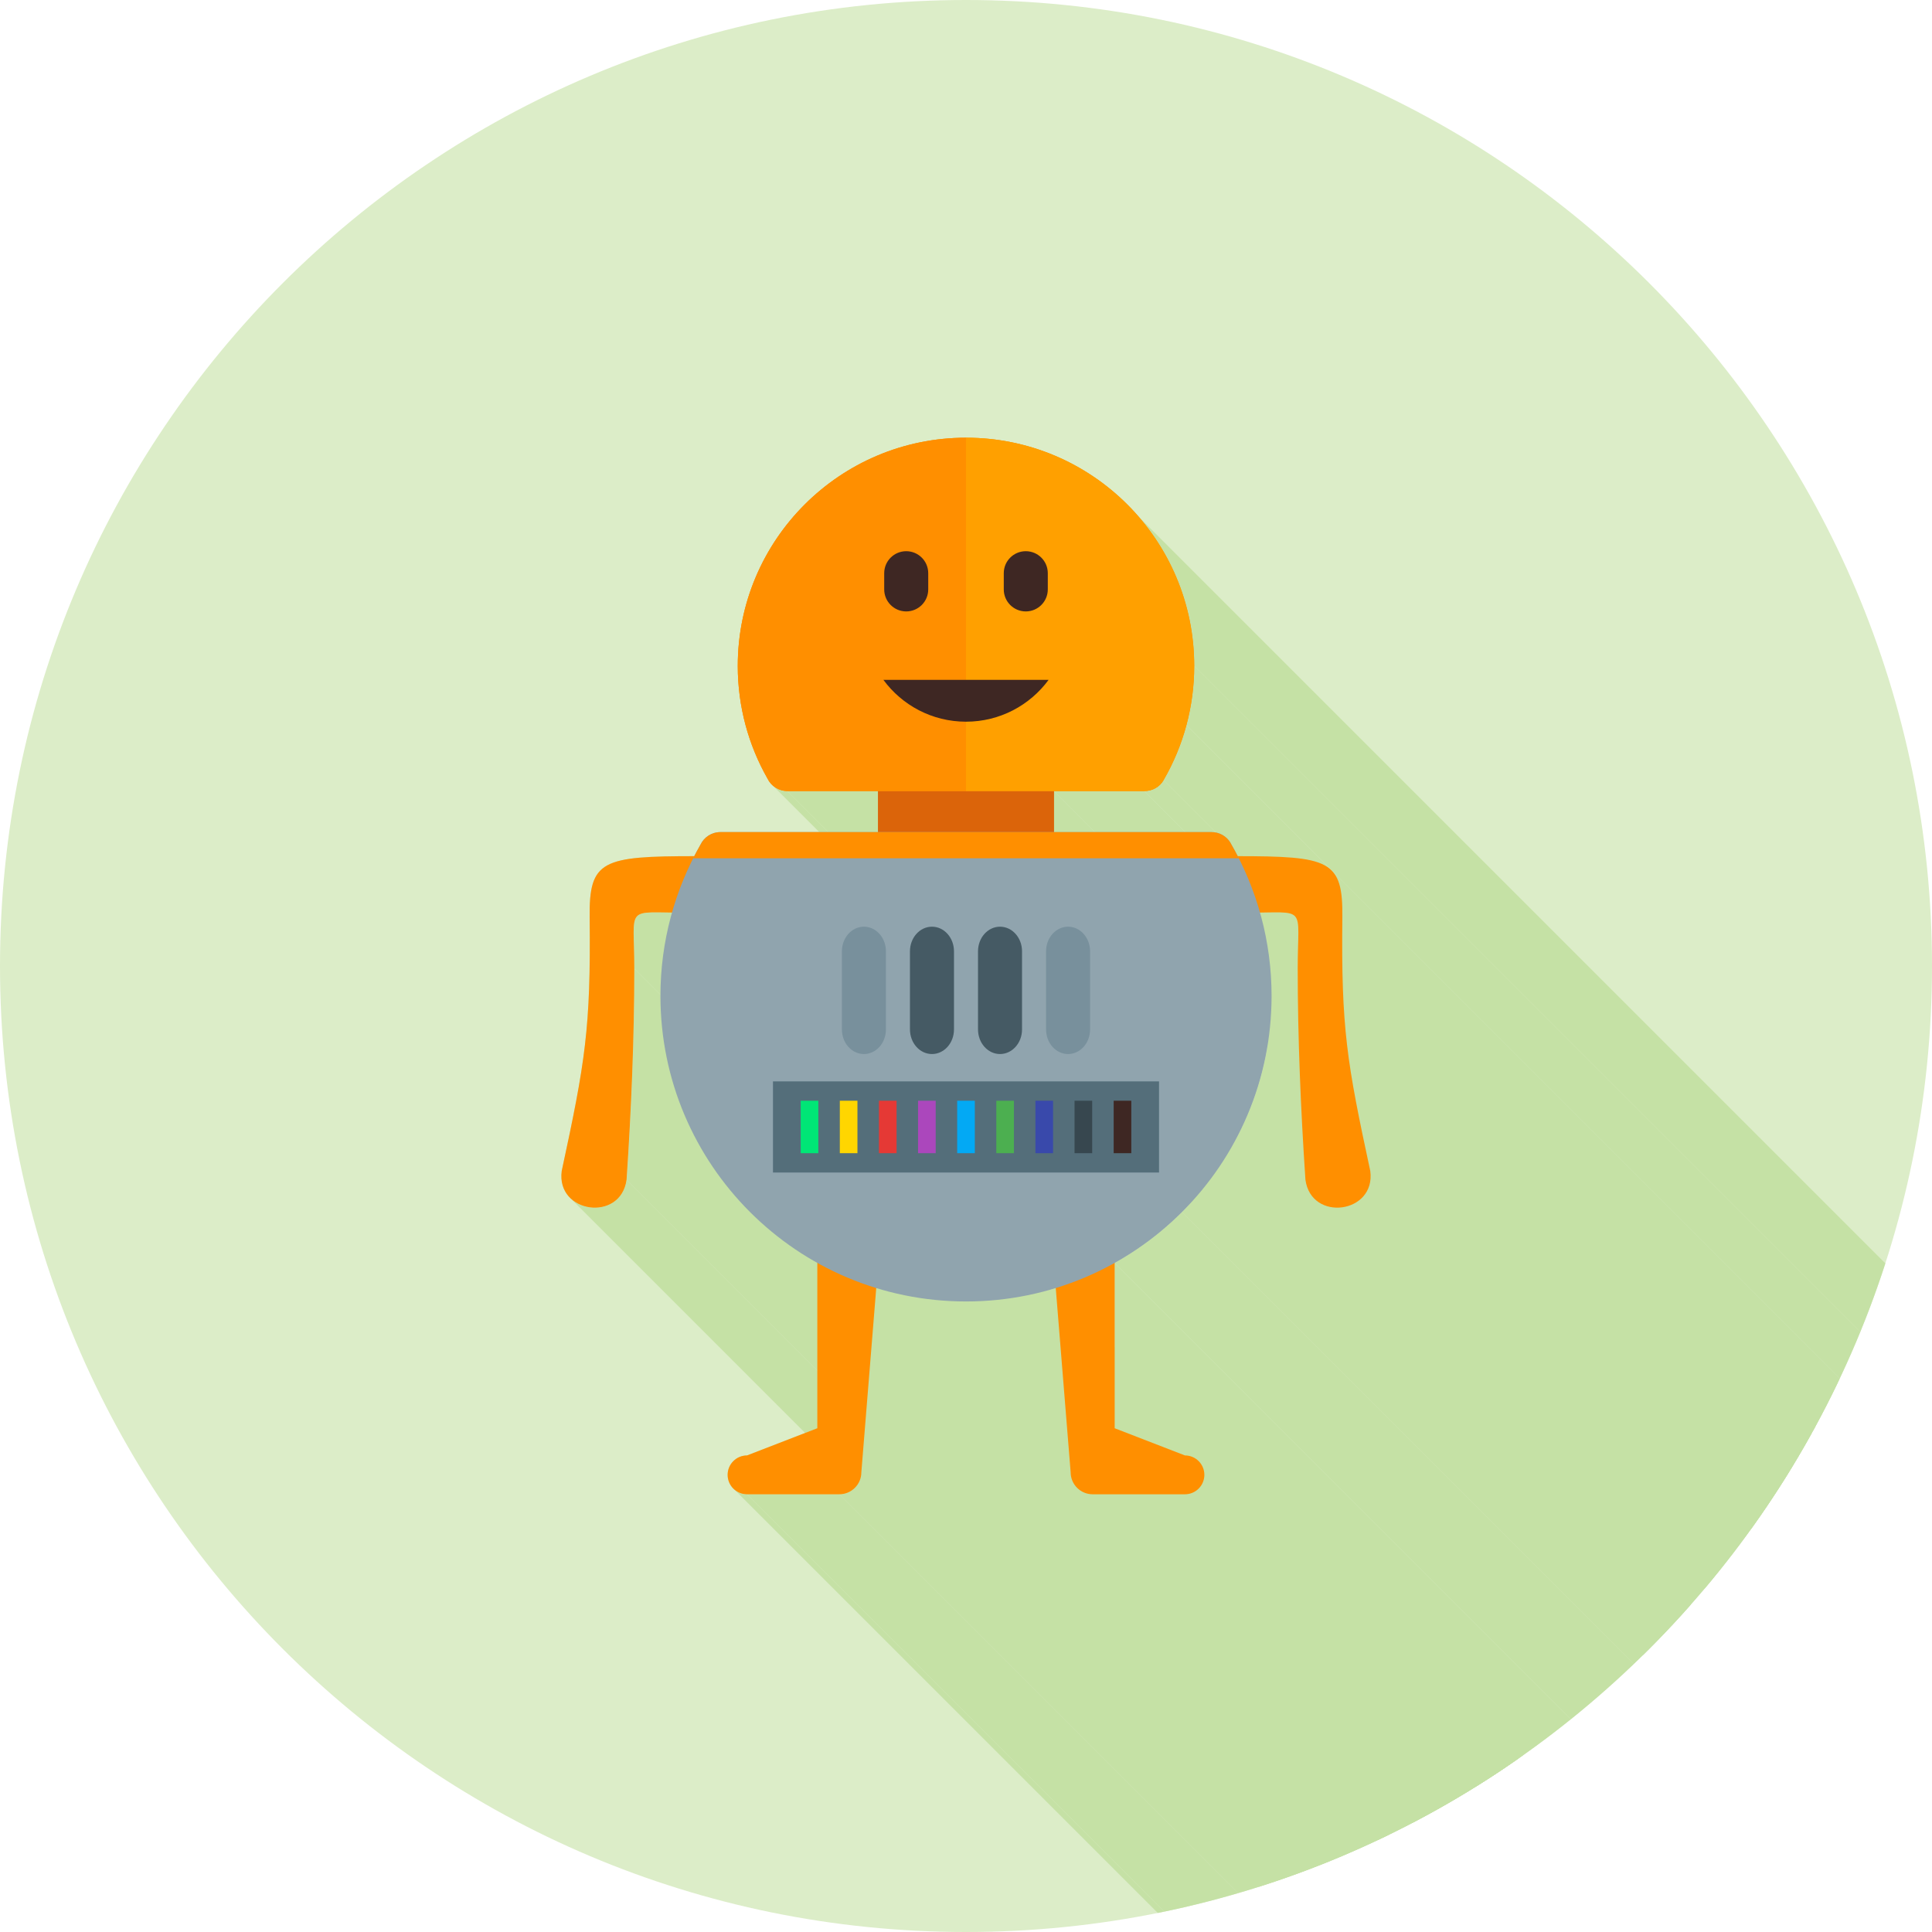 <?xml version="1.0" encoding="UTF-8"?>
<!DOCTYPE svg PUBLIC "-//W3C//DTD SVG 1.1//EN" "http://www.w3.org/Graphics/SVG/1.1/DTD/svg11.dtd">
<!-- Creator: CorelDRAW -->
<svg xmlns="http://www.w3.org/2000/svg" xml:space="preserve" width="2048px" height="2048px" style="shape-rendering:geometricPrecision; text-rendering:geometricPrecision; image-rendering:optimizeQuality; fill-rule:evenodd; clip-rule:evenodd"
viewBox="0 0 2048 2048"
 xmlns:xlink="http://www.w3.org/1999/xlink">
 <defs>
  <style type="text/css">
   <![CDATA[
    .fil2 {fill:none}
    .fil12 {fill:#00E676}
    .fil16 {fill:#03A9F4}
    .fil19 {fill:#37474F}
    .fil18 {fill:#3949AB}
    .fil6 {fill:#3E2723}
    .fil17 {fill:#4CAF50}
    .fil11 {fill:#546E7A}
    .fil15 {fill:#AB47BC}
    .fil1 {fill:#C5E1A5}
    .fil0 {fill:#DCEDC8}
    .fil14 {fill:#E53935}
    .fil4 {fill:#FF8F00}
    .fil5 {fill:#FFA000}
    .fil13 {fill:#FFD600}
    .fil9 {fill:#455A64;fill-rule:nonzero}
    .fil10 {fill:#78909C;fill-rule:nonzero}
    .fil8 {fill:#90A4AE;fill-rule:nonzero}
    .fil3 {fill:#DB640A;fill-rule:nonzero}
    .fil7 {fill:#FF8F00;fill-rule:nonzero}
   ]]>
  </style>
   <clipPath id="id0">
    <path d="M1024 -0.001c565.539,0 1024,458.462 1024,1024 0,565.539 -458.462,1024 -1024,1024 -565.539,0 -1024,-458.462 -1024,-1024 0,-565.539 458.462,-1024 1024,-1024z"/>
   </clipPath>
 </defs>
 <g id="Layer_x0020_1">
  <path class="fil0" d="M1024 -0.001c565.539,0 1024,458.462 1024,1024 0,565.539 -458.462,1024 -1024,1024 -565.539,0 -1024,-458.462 -1024,-1024 0,-565.539 458.462,-1024 1024,-1024z"/>
  <g style="clip-path:url(#id0)">
   <g id="_289347056">
    <g>
     <polygon id="_2909658001" class="fil1" points="1206.94,547.608 2342.82,1683.49 2346.57,1687.93 2350.21,1692.45 2353.75,1697.07 2357.18,1701.77 2360.5,1706.55 2363.7,1711.42 2366.79,1716.37 2369.76,1721.39 2372.62,1726.5 2375.35,1731.68 2377.96,1736.93 2380.44,1742.25 2382.8,1747.65 2385.03,1753.11 2387.13,1758.63 2389.1,1764.22 2390.94,1769.87 2392.64,1775.59 2394.2,1781.36 2395.62,1787.18 2396.9,1793.06 2398.04,1798.99 2399.03,1804.97 2399.87,1811 2400.57,1817.08 2401.11,1823.2 2401.5,1829.37 2401.74,1835.57 2401.82,1841.82 1265.93,705.935 1265.86,699.69 1265.62,693.485 1265.23,687.321 1264.69,681.199 1263.99,675.122 1263.15,669.091 1262.16,663.109 1261.02,657.178 1259.74,651.298 1258.32,645.473 1256.76,639.704 1255.06,633.993 1253.22,628.341 1251.25,622.752 1249.15,617.226 1246.92,611.765 1244.56,606.373 1242.08,601.048 1239.47,595.796 1236.73,590.617 1233.88,585.512 1230.91,580.485 1227.82,575.536 1224.62,570.669 1221.3,565.884 1217.87,561.184 1214.33,556.569 1210.69,552.044 "/>
     <polygon id="_290966280" class="fil1" points="1265.93,705.935 2401.82,1841.82 2401.81,1843.84 2401.78,1845.86 2401.74,1847.87 2401.68,1849.88 2401.61,1851.89 2401.52,1853.9 2401.41,1855.9 2401.28,1857.89 2401.14,1859.89 2400.99,1861.87 2400.82,1863.86 2400.63,1865.84 2400.42,1867.81 2400.2,1869.79 2399.97,1871.75 2399.71,1873.72 2399.44,1875.68 2399.16,1877.63 2398.86,1879.58 2398.55,1881.52 2398.22,1883.47 2397.87,1885.4 2397.51,1887.33 2397.13,1889.26 2396.74,1891.18 2396.34,1893.09 2395.91,1895 2395.48,1896.91 2395.03,1898.81 2394.56,1900.7 2394.08,1902.59 2393.58,1904.48 1257.7,768.595 1258.2,766.711 1258.68,764.821 1259.14,762.927 1259.6,761.026 1260.03,759.121 1260.45,757.211 1260.86,755.295 1261.25,753.375 1261.63,751.449 1261.99,749.519 1262.34,747.583 1262.67,745.642 1262.98,743.698 1263.28,741.748 1263.56,739.793 1263.83,737.835 1264.08,735.872 1264.32,733.905 1264.54,731.932 1264.75,729.956 1264.93,727.977 1265.11,725.992 1265.26,724.003 1265.4,722.011 1265.53,720.015 1265.63,718.014 1265.73,716.01 1265.8,714.002 1265.86,711.99 1265.9,709.975 1265.93,707.957 "/>
     <polygon id="_290966232" class="fil1" points="1257.7,768.595 2393.58,1904.48 2393.06,1906.4 2392.52,1908.33 2391.96,1910.24 2391.39,1912.15 2390.8,1914.05 2390.2,1915.95 2389.58,1917.84 2388.95,1919.72 2388.3,1921.6 2387.64,1923.47 2386.96,1925.33 2386.27,1927.19 2385.56,1929.04 2384.84,1930.88 2384.1,1932.72 2383.35,1934.55 2382.58,1936.37 2381.8,1938.18 2381,1939.99 2380.19,1941.79 2379.37,1943.58 2378.53,1945.36 2377.68,1947.14 2376.81,1948.91 2375.93,1950.67 2375.04,1952.42 2374.13,1954.17 2373.21,1955.91 2372.27,1957.64 2371.32,1959.36 2370.36,1961.07 2369.38,1962.78 1233.5,826.893 1234.47,825.188 1235.44,823.475 1236.39,821.754 1237.32,820.023 1238.25,818.286 1239.16,816.542 1240.05,814.788 1240.93,813.027 1241.8,811.257 1242.65,809.481 1243.49,807.696 1244.31,805.905 1245.12,804.106 1245.92,802.299 1246.7,800.484 1247.47,798.663 1248.22,796.835 1248.96,794.999 1249.68,793.157 1250.39,791.307 1251.08,789.451 1251.76,787.587 1252.42,785.717 1253.07,783.84 1253.7,781.957 1254.32,780.067 1254.92,778.171 1255.51,776.268 1256.08,774.358 1256.64,772.444 1257.18,770.522 "/>
     <polygon id="_290966448" class="fil1" points="1233.55,826.92 2369.43,1962.8 2368.57,1964.18 2367.63,1965.48 2366.61,1966.7 2365.52,1967.83 2364.38,1968.88 2363.17,1969.84 2361.91,1970.71 2360.59,1971.5 2359.24,1972.2 2357.84,1972.8 2356.41,1973.32 2354.95,1973.74 2353.47,1974.06 2351.97,1974.29 2350.45,1974.42 2348.92,1974.45 1213.04,838.57 1214.57,838.538 1216.09,838.409 1217.59,838.181 1219.07,837.856 1220.53,837.435 1221.96,836.922 1223.36,836.316 1224.71,835.619 1226.02,834.832 1227.29,833.956 1228.5,832.993 1229.64,831.946 1230.73,830.813 1231.74,829.596 1232.68,828.298 "/>
     <polygon id="_290967216" class="fil1" points="1213.04,838.57 2348.92,1974.45 2253.22,1974.45 1117.33,838.57 "/>
     <polygon id="_290967120" class="fil1" points="1117.33,838.57 2253.22,1974.45 2253.22,2017.96 1117.33,882.075 "/>
     <polygon id="_290966880" class="fil1" points="1301.74,889.838 2437.62,2025.72 2438.63,2026.94 2439.57,2028.23 2440.43,2029.61 1304.55,893.725 1303.69,892.35 1302.75,891.053 "/>
     <polygon id="_290966712" class="fil1" points="1304.55,893.725 2440.43,2029.61 2440.39,2029.64 1304.5,893.754 "/>
     <polygon id="_290966496" class="fil1" points="1304.5,893.754 2440.39,2029.64 2440.88,2030.49 2441.37,2031.34 2441.85,2032.2 2442.34,2033.05 2442.82,2033.91 2443.3,2034.77 2443.77,2035.64 2444.24,2036.5 2444.72,2037.36 2445.18,2038.23 2445.65,2039.1 2446.11,2039.97 2446.57,2040.84 2447.03,2041.71 2447.49,2042.58 2447.94,2043.46 1312.06,907.576 1311.61,906.701 1311.15,905.827 1310.69,904.954 1310.23,904.084 1309.77,903.214 1309.3,902.346 1308.83,901.481 1308.36,900.616 1307.89,899.753 1307.41,898.892 1306.94,898.031 1306.45,897.172 1305.97,896.316 1305.49,895.461 1305,894.607 "/>
     <polygon id="_290966976" class="fil1" points="1411.96,923.148 2547.84,2059.03 2549.83,2061.34 2551.58,2063.86 2553.11,2066.61 2554.43,2069.59 2555.54,2072.81 2556.47,2076.29 2557.23,2080.03 2557.82,2084.04 2558.27,2088.33 2558.58,2092.91 2558.77,2097.8 2558.85,2102.99 2558.83,2108.5 1422.95,972.615 1422.97,967.104 1422.89,961.913 1422.7,957.03 1422.39,952.448 1421.94,948.155 1421.35,944.146 1420.59,940.406 1419.66,936.929 1418.55,933.706 1417.23,930.725 1415.7,927.977 1413.95,925.455 "/>
     <polygon id="_290967096" class="fil1" points="1372.38,970.918 2508.26,2106.8 2507.14,2105.9 2505.84,2105.15 2504.35,2104.53 2502.65,2104.04 2500.73,2103.66 2498.58,2103.38 2496.19,2103.19 2493.54,2103.07 2490.62,2103.01 2487.42,2103.01 2483.93,2103.05 2480.13,2103.11 2476.01,2103.18 2471.56,2103.26 1335.68,967.374 1340.13,967.299 1344.24,967.224 1348.04,967.163 1351.54,967.129 1354.74,967.132 1357.66,967.187 1360.31,967.303 1362.7,967.495 1364.85,967.775 1366.77,968.155 1368.47,968.646 1369.96,969.263 1371.26,970.015 "/>
     <polygon id="_290966616" class="fil1" points="930.666,838.57 2066.55,1974.45 1970.53,1974.45 834.65,838.57 "/>
     <polygon id="_290966664" class="fil1" points="1335.68,967.374 2471.56,2103.26 2471.72,2103.81 2471.87,2104.36 2472.02,2104.91 2472.18,2105.47 2472.33,2106.02 2472.48,2106.57 2472.63,2107.13 2472.78,2107.68 1336.9,971.798 1336.75,971.244 1336.6,970.69 1336.45,970.136 1336.3,969.583 1336.14,969.03 1335.99,968.478 1335.83,967.926 "/>
     <polygon id="_290966760" class="fil1" points="1336.9,971.798 2472.78,2107.68 2473.44,2110.2 2474.09,2112.73 2474.71,2115.26 2475.31,2117.8 2475.9,2120.35 2476.46,2122.91 2477.01,2125.47 2477.53,2128.04 2478.03,2130.62 2478.52,2133.2 2478.98,2135.79 2479.42,2138.39 2479.84,2141 2480.24,2143.61 2480.62,2146.22 2480.98,2148.84 2481.32,2151.47 2481.63,2154.11 2481.93,2156.75 2482.2,2159.4 2482.45,2162.05 2482.68,2164.71 2482.89,2167.37 2483.08,2170.04 2483.25,2172.71 2483.39,2175.39 2483.51,2178.08 2483.61,2180.77 2483.69,2183.46 2483.75,2186.16 2483.78,2188.87 2483.79,2191.58 1347.91,1055.7 1347.9,1052.99 1347.87,1050.28 1347.81,1047.58 1347.73,1044.89 1347.63,1042.2 1347.51,1039.51 1347.37,1036.83 1347.2,1034.16 1347.01,1031.49 1346.8,1028.82 1346.57,1026.16 1346.32,1023.51 1346.05,1020.87 1345.75,1018.23 1345.43,1015.59 1345.1,1012.96 1344.74,1010.34 1344.36,1007.72 1343.96,1005.11 1343.54,1002.51 1343.1,999.913 1342.63,997.321 1342.15,994.738 1341.65,992.161 1341.13,989.591 1340.58,987.027 1340.02,984.471 1339.43,981.922 1338.83,979.379 1338.2,976.844 1337.56,974.317 "/>
     <polygon id="_290967360" class="fil1" points="834.65,838.57 1970.53,1974.45 1968.81,1974.39 1967.12,1974.21 1965.47,1973.9 1963.87,1973.49 1962.31,1972.96 1960.8,1972.33 1959.35,1971.6 1957.95,1970.78 1956.63,1969.86 1955.37,1968.85 1954.18,1967.76 818.299,831.882 819.485,832.971 820.745,833.976 822.073,834.894 823.465,835.719 824.918,836.449 826.426,837.08 827.985,837.604 829.593,838.021 831.242,838.323 832.929,838.508 "/>
     <polygon id="_290967792" class="fil1" points="1347.91,1055.7 2483.79,2191.58 2483.69,2199.94 2483.37,2208.25 2482.85,2216.5 2482.12,2224.7 2481.19,2232.83 2480.06,2240.91 2478.73,2248.92 2477.21,2256.86 2475.5,2264.73 2473.59,2272.53 2471.5,2280.25 2469.23,2287.9 2466.77,2295.46 2464.14,2302.95 2461.32,2310.35 2458.34,2317.66 2455.18,2324.88 2451.85,2332.01 2448.36,2339.04 2444.7,2345.97 2440.88,2352.8 2436.9,2359.54 2432.76,2366.16 2428.47,2372.68 2424.03,2379.08 2419.44,2385.38 2414.7,2391.56 2409.82,2397.61 2404.8,2403.55 2399.64,2409.37 2394.35,2415.06 2388.92,2420.62 1253.04,1284.73 1258.47,1279.17 1263.76,1273.49 1268.92,1267.67 1273.94,1261.73 1278.82,1255.67 1283.56,1249.5 1288.15,1243.2 1292.59,1236.8 1296.88,1230.28 1301.02,1223.65 1305,1216.92 1308.81,1210.09 1312.47,1203.16 1315.97,1196.12 1319.3,1189 1322.46,1181.78 1325.44,1174.46 1328.25,1167.07 1330.89,1159.58 1333.35,1152.02 1335.62,1144.37 1337.71,1136.65 1339.62,1128.85 1341.33,1120.97 1342.85,1113.03 1344.18,1105.02 1345.31,1096.95 1346.24,1088.81 1346.97,1080.62 1347.49,1072.36 1347.8,1064.06 "/>
     <polygon id="_290967864" class="fil1" points="1253.04,1284.73 2388.92,2420.62 2386.93,2422.59 2384.92,2424.54 2382.9,2426.48 2380.86,2428.4 2378.81,2430.3 2376.73,2432.19 2374.65,2434.06 2372.54,2435.91 2370.42,2437.74 2368.28,2439.55 2366.13,2441.35 2363.96,2443.12 2361.78,2444.88 2359.58,2446.62 2357.37,2448.34 2355.14,2450.04 2352.89,2451.73 2350.63,2453.39 2348.36,2455.04 2346.07,2456.66 2343.76,2458.27 2341.44,2459.86 2339.11,2461.42 2336.76,2462.97 2334.4,2464.5 2332.03,2466.01 2329.64,2467.49 2327.23,2468.96 2324.82,2470.41 2322.39,2471.84 2319.94,2473.24 2317.48,2474.63 1181.6,1338.74 1184.06,1337.36 1186.5,1335.95 1188.94,1334.53 1191.35,1333.08 1193.76,1331.61 1196.14,1330.12 1198.52,1328.62 1200.88,1327.09 1203.23,1325.54 1205.56,1323.97 1207.88,1322.39 1210.19,1320.78 1212.47,1319.15 1214.75,1317.51 1217.01,1315.84 1219.25,1314.16 1221.48,1312.46 1223.7,1310.74 1225.9,1309 1228.08,1307.24 1230.25,1305.46 1232.4,1303.67 1234.54,1301.85 1236.66,1300.02 1238.76,1298.17 1240.85,1296.31 1242.92,1294.42 1244.98,1292.52 1247.02,1290.6 1249.04,1288.66 1251.05,1286.71 "/>
     <polygon id="_290967720" class="fil1" points="712.321,967.374 1848.2,2103.26 1843.75,2103.18 1839.64,2103.11 1835.84,2103.05 1832.34,2103.01 1829.14,2103.01 1826.23,2103.07 1823.58,2103.19 1821.18,2103.38 1819.03,2103.66 1817.11,2104.04 1815.41,2104.53 1813.92,2105.15 1812.62,2105.9 1811.5,2106.8 1810.55,2107.86 1809.76,2109.1 1809.11,2110.52 1808.6,2112.15 1808.2,2113.98 1807.91,2116.03 1807.72,2118.32 1807.6,2120.86 1807.56,2123.66 1807.58,2126.73 1807.63,2130.09 1807.73,2133.74 1807.84,2137.7 1807.96,2141.98 1808.07,2146.6 1808.17,2151.56 1808.24,2156.88 1808.26,2162.57 672.381,1026.69 672.356,1021 672.289,1015.68 672.191,1010.72 672.077,1006.1 671.958,1001.82 671.846,997.856 671.754,994.204 671.695,990.849 671.68,987.778 671.723,984.98 671.836,982.442 672.03,980.152 672.319,978.096 672.716,976.263 673.232,974.642 673.88,973.218 674.672,971.981 675.621,970.918 676.738,970.015 678.037,969.263 679.531,968.646 681.231,968.155 683.15,967.775 685.3,967.495 687.694,967.303 690.344,967.187 693.263,967.132 696.462,967.129 699.956,967.163 703.756,967.224 707.873,967.299 "/>
     <polygon id="_290967552" class="fil1" points="672.381,1026.69 1808.26,2162.57 1808.25,2169.45 1808.23,2176.35 1808.18,2183.26 1808.11,2190.18 1808.03,2197.12 1807.93,2204.08 1807.82,2211.04 1807.68,2218.02 1807.53,2225 1807.37,2232 1807.18,2239 1806.99,2246.02 1806.77,2253.03 1806.54,2260.06 1806.3,2267.09 1806.04,2274.12 1805.76,2281.16 1805.47,2288.19 1805.17,2295.23 1804.85,2302.27 1804.53,2309.31 1804.18,2316.35 1803.82,2323.38 1803.46,2330.41 1803.07,2337.44 1802.68,2344.46 1802.27,2351.47 1801.86,2358.48 1801.43,2365.48 1800.99,2372.46 1800.54,2379.44 1800.07,2386.41 664.192,1250.53 664.654,1243.56 665.105,1236.58 665.546,1229.59 665.976,1222.59 666.393,1215.59 666.799,1208.57 667.192,1201.55 667.575,1194.53 667.943,1187.5 668.3,1180.46 668.644,1173.43 668.973,1166.39 669.29,1159.35 669.592,1152.31 669.882,1145.27 670.156,1138.24 670.415,1131.2 670.66,1124.18 670.89,1117.15 671.104,1110.13 671.302,1103.12 671.486,1096.12 671.652,1089.12 671.802,1082.13 671.936,1075.16 672.052,1068.19 672.152,1061.24 672.233,1054.3 672.297,1047.38 672.344,1040.46 672.371,1033.57 "/>
     <polygon id="_290967840" class="fil1" points="1119.15,1365.41 2255.03,2501.29 2252.2,2502.14 2249.37,2502.97 2246.52,2503.77 2243.66,2504.55 2240.79,2505.3 2237.91,2506.03 2235.02,2506.73 2232.12,2507.4 2229.22,2508.05 2226.3,2508.67 2223.37,2509.27 2220.43,2509.84 2217.48,2510.38 2214.53,2510.9 2211.56,2511.39 2208.59,2511.85 2205.61,2512.29 2202.61,2512.7 2199.61,2513.08 2196.6,2513.43 2193.59,2513.76 2190.56,2514.06 2187.53,2514.33 2184.48,2514.57 2181.44,2514.78 2178.38,2514.97 2175.31,2515.13 2172.24,2515.26 2169.16,2515.36 2166.08,2515.43 2162.98,2515.48 2159.88,2515.49 1024,1379.61 1027.1,1379.59 1030.19,1379.55 1033.28,1379.48 1036.36,1379.38 1039.43,1379.25 1042.5,1379.09 1045.56,1378.9 1048.6,1378.69 1051.65,1378.44 1054.68,1378.17 1057.71,1377.88 1060.72,1377.55 1063.73,1377.19 1066.73,1376.81 1069.72,1376.4 1072.71,1375.97 1075.68,1375.51 1078.65,1375.02 1081.6,1374.5 1084.55,1373.96 1087.49,1373.39 1090.42,1372.79 1093.33,1372.17 1096.24,1371.52 1099.14,1370.85 1102.03,1370.15 1104.91,1369.42 1107.78,1368.67 1110.64,1367.89 1113.48,1367.09 1116.32,1366.26 "/>
     <polygon id="_290967600" class="fil1" points="1024,1379.61 2159.88,2515.49 2156.78,2515.48 2153.69,2515.43 2150.6,2515.36 2147.52,2515.26 2144.45,2515.13 2141.38,2514.97 2138.33,2514.78 2135.28,2514.57 2132.24,2514.33 2129.2,2514.06 2126.18,2513.76 2123.16,2513.43 2120.15,2513.08 2117.15,2512.7 2114.16,2512.29 2111.17,2511.85 2108.2,2511.39 2105.23,2510.9 2102.28,2510.38 2099.33,2509.84 2096.39,2509.27 2093.46,2508.67 2090.55,2508.05 2087.64,2507.4 2084.74,2506.73 2081.85,2506.03 2078.97,2505.3 2076.1,2504.55 2073.24,2503.77 2070.4,2502.97 2067.56,2502.14 2064.73,2501.29 928.853,1365.41 931.679,1366.26 934.516,1367.09 937.363,1367.89 940.221,1368.67 943.09,1369.42 945.968,1370.14 948.857,1370.85 951.755,1371.52 954.665,1372.17 957.583,1372.79 960.511,1373.39 963.448,1373.96 966.396,1374.5 969.353,1375.02 972.317,1375.51 975.292,1375.97 978.275,1376.4 981.268,1376.81 984.268,1377.19 987.277,1377.55 990.295,1377.88 993.32,1378.17 996.354,1378.44 999.395,1378.69 1002.44,1378.9 1005.5,1379.09 1008.57,1379.25 1011.64,1379.38 1014.72,1379.48 1017.81,1379.55 1020.9,1379.59 "/>
     <polygon id="_290967960" class="fil1" points="1158.27,1584 2294.15,2719.88 2291.76,2719.76 2289.45,2719.41 2287.21,2718.83 2285.07,2718.05 2283.03,2717.07 2281.1,2715.9 2279.31,2714.55 2277.65,2713.05 1141.77,1577.17 1143.43,1578.67 1145.22,1580.01 1147.15,1581.18 1149.19,1582.17 1151.33,1582.95 1153.57,1583.53 1155.88,1583.88 "/>
     <polygon id="_290968008" class="fil1" points="1181.6,1338.74 2317.48,2474.63 2317.48,2649.88 1181.6,1514 "/>
     <polygon id="_290967648" class="fil1" points="1256.08,1584 2391.97,2719.88 2294.15,2719.88 1158.27,1584 "/>
     <polygon id="_290967576" class="fil1" points="866.396,1338.74 2002.28,2474.63 1999.82,2473.24 1997.38,2471.84 1994.94,2470.41 1992.53,2468.96 1990.12,2467.49 1987.74,2466.01 1985.36,2464.5 1983,2462.97 1980.65,2461.42 1978.32,2459.86 1976,2458.27 1973.7,2456.66 1971.41,2455.04 1969.13,2453.39 1966.87,2451.73 1964.63,2450.04 1962.4,2448.34 1960.18,2446.62 1957.98,2444.88 1955.8,2443.12 1953.63,2441.35 1951.48,2439.55 1949.34,2437.74 1947.22,2435.91 1945.12,2434.06 1943.03,2432.19 1940.96,2430.3 805.075,1294.42 807.147,1296.31 809.235,1298.17 811.34,1300.02 813.461,1301.85 815.598,1303.67 817.75,1305.46 819.918,1307.24 822.102,1309 824.301,1310.74 826.515,1312.46 828.745,1314.16 830.99,1315.84 833.249,1317.51 835.524,1319.15 837.814,1320.78 840.119,1322.39 842.437,1323.97 844.77,1325.54 847.118,1327.09 849.479,1328.62 851.854,1330.12 854.244,1331.61 856.647,1333.08 859.064,1334.53 861.494,1335.95 863.938,1337.36 "/>
     <polygon id="_290968224" class="fil1" points="664.192,1250.53 1800.07,2386.41 1799.32,2390.49 1798.23,2394.26 1796.83,2397.71 1795.13,2400.85 1793.16,2403.69 1790.95,2406.22 1788.53,2408.46 1785.92,2410.4 1783.14,2412.05 1780.21,2413.41 1777.18,2414.49 1774.05,2415.28 1770.86,2415.79 1767.63,2416.04 1764.38,2416 1761.15,2415.7 1757.95,2415.14 1754.81,2414.31 1751.75,2413.23 1748.81,2411.89 1746,2410.3 1743.36,2408.46 1740.9,2406.38 605.019,1270.49 607.477,1272.58 610.123,1274.42 612.929,1276.01 615.871,1277.35 618.924,1278.43 622.065,1279.26 625.264,1279.82 628.5,1280.12 631.747,1280.15 634.979,1279.91 638.17,1279.4 641.297,1278.6 644.333,1277.53 647.254,1276.17 650.034,1274.52 652.649,1272.58 655.073,1270.34 657.279,1267.81 659.246,1264.97 660.945,1261.83 662.352,1258.37 663.443,1254.61 "/>
     <polygon id="_290968152" class="fil1" points="889.73,1584 2025.61,2719.88 1927.8,2719.88 791.914,1584 "/>
     <polygon id="_290968632" class="fil1" points="791.914,1584 1927.8,2719.88 1925.69,2719.78 1923.65,2719.46 1921.67,2718.96 1919.78,2718.26 1917.98,2717.4 1916.28,2716.37 1914.7,2715.18 778.818,1579.3 780.403,1580.48 782.101,1581.51 783.901,1582.38 785.792,1583.07 787.765,1583.58 789.81,1583.89 "/>
     <polygon id="_290968248" class="fil1" points="928.853,1365.41 2064.73,2501.29 2048.94,2696.55 913.064,1560.67 "/>
     <polygon id="_290968056" class="fil1" points="1276.67,1563.41 2412.55,2699.29 2412.45,2701.4 2412.14,2703.44 2411.63,2705.42 2410.94,2707.31 2410.07,2709.11 2409.04,2710.8 2407.85,2712.39 2406.52,2713.85 2405.06,2715.18 2403.48,2716.37 2401.78,2717.4 2399.98,2718.26 2398.09,2718.96 2396.11,2719.46 2394.07,2719.78 2391.97,2719.88 1256.08,1584 1258.19,1583.89 1260.23,1583.58 1262.21,1583.07 1264.1,1582.38 1265.9,1581.51 1267.6,1580.48 1269.18,1579.3 1270.64,1577.97 1271.97,1576.51 1273.16,1574.92 1274.19,1573.22 1275.06,1571.42 1275.75,1569.53 1276.26,1567.56 1276.57,1565.52 "/>
     <polygon id="_290968488" class="fil1" points="1270.64,1548.85 2406.52,2684.74 2407.85,2686.2 2409.04,2687.78 2410.07,2689.48 2410.94,2691.28 2411.63,2693.17 2412.14,2695.14 2412.45,2697.19 2412.55,2699.29 1276.67,1563.41 1276.57,1561.31 1276.26,1559.26 1275.75,1557.29 1275.06,1555.4 1274.19,1553.6 1273.16,1551.9 1271.97,1550.32 "/>
     <polygon id="_290968176" class="fil1" points="913.064,1560.67 2048.94,2696.55 2048.82,2698.93 2048.47,2701.25 2047.9,2703.49 2047.11,2705.63 2046.13,2707.67 2044.96,2709.59 2043.62,2711.39 2042.11,2713.05 2040.45,2714.55 2038.66,2715.9 2036.73,2717.07 2034.69,2718.05 2032.55,2718.83 2030.31,2719.41 2028,2719.76 2025.61,2719.88 889.73,1584 892.116,1583.88 894.432,1583.53 896.668,1582.95 898.813,1582.17 900.851,1581.18 902.775,1580.01 904.572,1578.67 906.229,1577.17 907.735,1575.51 909.079,1573.71 910.247,1571.79 911.229,1569.75 912.015,1567.61 912.59,1565.37 912.943,1563.05 "/>
     <polygon id="_290968536" class="fil1" points="1422.95,972.615 2558.83,2108.5 2558.73,2119.28 2558.67,2129.62 2558.66,2139.54 2558.7,2149.07 2558.8,2158.24 2558.95,2167.07 2559.15,2175.61 2559.41,2183.88 2559.73,2191.9 2560.11,2199.71 2560.56,2207.33 2561.07,2214.8 2561.66,2222.15 2562.31,2229.4 2563.03,2236.59 2563.83,2243.74 2564.71,2250.88 2565.66,2258.05 2566.7,2265.26 2567.82,2272.56 2569.02,2279.97 2570.31,2287.52 2571.69,2295.23 2573.16,2303.15 2574.72,2311.3 2576.37,2319.7 2578.13,2328.39 2579.98,2337.4 2581.94,2346.75 2584,2356.48 2586.16,2366.61 2588.43,2377.18 1452.55,1241.29 1450.28,1230.73 1448.12,1220.59 1446.06,1210.87 1444.1,1201.51 1442.25,1192.51 1440.49,1183.82 1438.84,1175.41 1437.27,1167.27 1435.8,1159.35 1434.43,1151.63 1433.14,1144.09 1431.94,1136.68 1430.82,1129.38 1429.78,1122.16 1428.83,1115 1427.95,1107.86 1427.15,1100.71 1426.43,1093.52 1425.78,1086.27 1425.19,1078.92 1424.68,1071.45 1424.23,1063.82 1423.85,1056.01 1423.53,1047.99 1423.27,1039.73 1423.06,1031.19 1422.92,1022.35 1422.82,1013.18 1422.78,1003.66 1422.79,993.738 1422.85,983.401 "/>
     <polygon id="_290968608" class="fil1" points="1452.55,1241.29 2588.43,2377.18 2588.79,2381.31 2588.73,2385.23 2588.28,2388.93 2587.47,2392.41 2586.33,2395.66 2584.87,2398.69 2583.12,2401.49 2581.11,2404.05 2578.86,2406.38 2576.4,2408.46 2573.76,2410.3 2570.95,2411.89 2568.01,2413.23 2564.96,2414.31 2561.82,2415.14 2558.62,2415.7 2555.38,2416 2552.14,2416.04 2548.9,2415.79 2545.71,2415.28 2542.58,2414.49 2539.55,2413.41 2536.63,2412.05 2533.85,2410.4 2531.23,2408.46 2528.81,2406.22 1392.93,1270.34 1395.35,1272.58 1397.97,1274.52 1400.75,1276.17 1403.67,1277.53 1406.7,1278.6 1409.83,1279.4 1413.02,1279.91 1416.25,1280.15 1419.5,1280.12 1422.74,1279.82 1425.94,1279.26 1429.08,1278.43 1432.13,1277.35 1435.07,1276.01 1437.88,1274.42 1440.52,1272.58 1442.98,1270.49 1445.23,1268.17 1447.24,1265.61 1448.98,1262.81 1450.44,1259.78 1451.59,1256.53 1452.4,1253.05 1452.85,1249.35 1452.91,1245.43 "/>
    </g>
    <path id="_289346960" class="fil1" d="M1195.07 534.863c43.782,43.782 70.863,104.267 70.863,171.072 0,21.587 -2.864,42.594 -8.233,62.66 -5.512,20.593 -13.71,40.157 -24.203,58.298l0.048 0.027c-4.376,7.564 -12.348,11.75 -20.505,11.65l-95.707 0 0 43.505 166.752 0c8.144,-0.086 16.097,4.097 20.466,11.65l-0.047 0.028c2.627,4.541 5.146,9.15 7.554,13.822 97.811,0.047 111.567,4.524 110.888,65.039 -1.317,117.542 4.795,153.541 29.604,268.68 6.076,45.21 -62.669,54.448 -68.744,9.236 -4.983,-74.271 -8.187,-150.566 -8.187,-223.839 0,-62.734 9.315,-60.089 -39.941,-59.317 0.416,1.47 0.822,2.944 1.218,4.423 7.183,26.838 11.014,54.967 11.014,83.9 0,89.441 -36.256,170.42 -94.873,229.037 -21.124,21.124 -45.152,39.344 -71.434,54.01l0 175.257 74.482 28.823c11.37,0 20.589,9.219 20.589,20.588 0,11.37 -9.219,20.589 -20.589,20.589l-97.815 0c-12.886,0 -23.334,-10.447 -23.334,-23.334l-15.789 -195.259c-30.085,9.232 -62.036,14.2 -95.146,14.2 -33.111,0 -65.061,-4.969 -95.147,-14.202l-15.789 195.26c0,12.887 -10.448,23.334 -23.334,23.334l-97.815 0c-11.37,0 -20.589,-9.219 -20.589,-20.589 0,-11.369 9.219,-20.588 20.589,-20.588l74.482 -28.823 0 -175.257c-26.282,-14.666 -50.309,-32.886 -71.433,-54.01 -58.617,-58.617 -94.873,-139.596 -94.873,-229.037 0,-28.932 3.83,-57.062 11.014,-83.9 0.396,-1.479 0.802,-2.953 1.218,-4.423 -49.257,-0.771 -39.94,-3.417 -39.94,59.317 0,73.273 -3.204,149.568 -8.189,223.839 -6.073,45.212 -74.819,35.974 -68.743,-9.236 24.809,-115.139 30.921,-151.138 29.604,-268.68 -0.679,-60.515 13.076,-64.991 110.887,-65.039 2.139,-4.15 4.365,-8.25 6.677,-12.296 3.771,-7.813 11.77,-13.205 21.027,-13.205l167.021 0 0 -43.505 -96.015 0c-9.263,0 -17.265,-5.399 -21.033,-13.22 -10.07,-17.705 -17.962,-36.745 -23.319,-56.756 -5.369,-20.066 -8.233,-41.073 -8.233,-62.66 0,-66.806 27.08,-127.29 70.863,-171.072 43.782,-43.781 104.267,-70.863 171.072,-70.863 0.221,0 0.442,0 0.663,0.001 66.543,0.178 126.773,27.226 170.41,70.862z"/>
   </g>
  </g>
  <path class="fil2" d="M1024 -0.001c565.539,0 1024,458.462 1024,1024 0,565.539 -458.462,1024 -1024,1024 -565.539,0 -1024,-458.462 -1024,-1024 0,-565.539 458.462,-1024 1024,-1024z"/>
  <path class="fil3" d="M1117.33 826.02c0,-12.886 -41.79,-23.334 -93.334,-23.334 -51.544,0 -93.334,10.448 -93.334,23.334l0 79.389c0,12.887 41.79,23.334 93.334,23.334 51.544,0 93.334,-10.447 93.334,-23.334l0 -79.389z"/>
  <path class="fil4" d="M1024 464c66.806,0 127.29,27.081 171.072,70.863 43.782,43.782 70.863,104.267 70.863,171.072 0,21.587 -2.864,42.594 -8.233,62.66 -5.512,20.593 -13.71,40.157 -24.203,58.298l0.048 0.027c-4.376,7.564 -12.348,11.75 -20.505,11.65l-378.391 0c-9.263,0 -17.265,-5.399 -21.033,-13.22 -10.07,-17.705 -17.962,-36.745 -23.319,-56.756 -5.369,-20.066 -8.233,-41.073 -8.233,-62.66 0,-66.806 27.08,-127.29 70.863,-171.072 43.782,-43.781 104.267,-70.863 171.072,-70.863z"/>
  <path class="fil4" d="M1024 838.57l-189.35 0c-9.263,0 -17.265,-5.399 -21.033,-13.22 -10.07,-17.705 -17.962,-36.745 -23.319,-56.756 -5.369,-20.066 -8.233,-41.073 -8.233,-62.66 0,-66.806 27.08,-127.29 70.863,-171.072 43.782,-43.781 104.267,-70.863 171.072,-70.863l0 374.57z"/>
  <path class="fil5" d="M1024 464l0.663 0.004c66.542,0.178 126.773,27.222 170.41,70.859 43.782,43.782 70.863,104.267 70.863,171.072 0,21.587 -2.864,42.594 -8.233,62.66 -5.512,20.593 -13.71,40.157 -24.203,58.298l0.048 0.027c-4.376,7.564 -12.348,11.75 -20.505,11.65l-188.843 0 -0.198 0 0 -374.57z"/>
  <path class="fil6" d="M1064.04 624.802c0,12.887 10.448,23.334 23.334,23.334 12.887,0 23.334,-10.447 23.334,-23.334l0 -17.181c0,-12.887 -10.447,-23.334 -23.334,-23.334 -12.886,0 -23.334,10.447 -23.334,23.334l0 17.181z"/>
  <path class="fil6" d="M1111.57 720.667c-19.77,26.897 -51.631,44.359 -87.573,44.359 -35.942,0 -67.802,-17.461 -87.573,-44.359l175.146 0z"/>
  <path class="fil6" d="M937.296 624.802c0,12.887 10.447,23.334 23.334,23.334 12.886,0 23.334,-10.447 23.334,-23.334l0 -17.181c0,-12.887 -10.448,-23.334 -23.334,-23.334 -12.887,0 -23.334,10.447 -23.334,23.334l0 17.181z"/>
  <path class="fil7" d="M936.396 1272.11c0,-12.886 -10.447,-23.334 -23.334,-23.334 -12.886,0 -46.667,10.448 -46.667,23.334l0 241.889 -74.482 28.823c-11.37,0 -20.589,9.219 -20.589,20.588 0,11.37 9.219,20.589 20.589,20.589l97.815 0c12.886,0 23.334,-10.447 23.334,-23.334l23.333 -288.554z"/>
  <path class="fil7" d="M1111.6 1272.11c0,-12.886 10.447,-23.334 23.334,-23.334 12.887,0 46.667,10.448 46.667,23.334l0 241.889 74.482 28.823c11.37,0 20.589,9.219 20.589,20.588 0,11.37 -9.219,20.589 -20.589,20.589l-97.815 0c-12.886,0 -23.334,-10.447 -23.334,-23.334l-23.333 -288.554z"/>
  <path class="fil7" d="M595.45 1241.29c-6.077,45.21 62.669,54.448 68.743,9.236 4.984,-74.271 8.189,-150.566 8.189,-223.839 0,-67.926 -10.923,-59.203 53.413,-59.203 12.887,0 23.334,-10.447 23.334,-23.334 0,-12.886 1.326,-36.579 -11.559,-36.579 -99.286,0 -113.197,4.189 -112.514,65.039 1.317,117.542 -4.795,153.541 -29.604,268.68z"/>
  <path class="fil7" d="M1452.55 1241.29c6.076,45.21 -62.669,54.448 -68.744,9.236 -4.983,-74.271 -8.187,-150.566 -8.187,-223.839 0,-67.926 10.922,-59.203 -53.413,-59.203 -12.887,0 -23.334,-10.447 -23.334,-23.334 0,-12.886 -1.326,-36.579 11.559,-36.579 99.285,0 113.197,4.189 112.514,65.039 -1.317,117.542 4.795,153.541 29.604,268.68z"/>
  <path class="fil8" d="M1253.04 1284.73c-58.617,58.617 -139.596,94.873 -229.037,94.873 -89.441,0 -170.42,-36.256 -229.037,-94.873 -58.617,-58.617 -94.873,-139.596 -94.873,-229.037 0,-28.932 3.83,-57.062 11.014,-83.9 7.228,-27.009 17.9,-52.681 31.514,-76.518 3.771,-7.813 11.77,-13.205 21.027,-13.205l520.441 0c8.144,-0.086 16.097,4.097 20.466,11.65l-0.047 0.028c14.035,24.266 25.009,50.457 32.392,78.044 7.183,26.838 11.014,54.967 11.014,83.9 0,89.441 -36.256,170.42 -94.873,229.037z"/>
  <path class="fil7" d="M734.813 909.786c2.482,-4.906 5.085,-9.743 7.805,-14.506 3.771,-7.813 11.77,-13.205 21.027,-13.205l520.441 0c8.144,-0.086 16.097,4.097 20.466,11.65l-0.047 0.028c3.04,5.256 5.936,10.602 8.683,16.032l-578.376 0z"/>
  <path class="fil9" d="M1036.73 1091.24c0,14.408 10.448,26.089 23.334,26.089 12.887,0 23.334,-11.681 23.334,-26.089l0 -82.82c0,-14.408 -10.447,-26.089 -23.334,-26.089 -12.886,0 -23.334,11.681 -23.334,26.089l0 82.82z"/>
  <path class="fil9" d="M964.596 1091.24c0,14.408 10.448,26.089 23.334,26.089 12.887,0 23.334,-11.681 23.334,-26.089l0 -82.82c0,-14.408 -10.447,-26.089 -23.334,-26.089 -12.886,0 -23.334,11.681 -23.334,26.089l0 82.82z"/>
  <path class="fil10" d="M1108.87 1091.24c0,14.408 10.448,26.089 23.334,26.089 12.887,0 23.334,-11.681 23.334,-26.089l0 -82.82c0,-14.408 -10.447,-26.089 -23.334,-26.089 -12.886,0 -23.334,11.681 -23.334,26.089l0 82.82z"/>
  <path class="fil10" d="M892.458 1091.24c0,14.408 10.447,26.089 23.334,26.089 12.886,0 23.334,-11.681 23.334,-26.089l0 -82.82c0,-14.408 -10.448,-26.089 -23.334,-26.089 -12.887,0 -23.334,11.681 -23.334,26.089l0 82.82z"/>
  <rect class="fil11" x="819.378" y="1146.31" width="409.246" height="96.615"/>
  <rect class="fil12" x="848.773" y="1166.82" width="18.685" height="55.599"/>
  <rect class="fil13" x="890.244" y="1166.82" width="18.685" height="55.599"/>
  <rect class="fil14" x="931.715" y="1166.82" width="18.685" height="55.599"/>
  <rect class="fil15" x="973.186" y="1166.82" width="18.685" height="55.599"/>
  <rect class="fil16" x="1014.66" y="1166.82" width="18.685" height="55.599"/>
  <rect class="fil17" x="1056.13" y="1166.82" width="18.685" height="55.599"/>
  <rect class="fil18" x="1097.6" y="1166.82" width="18.685" height="55.599"/>
  <rect class="fil19" x="1139.07" y="1166.82" width="18.685" height="55.599"/>
  <rect class="fil6" x="1180.54" y="1166.82" width="18.685" height="55.599"/>
 </g>
</svg>
